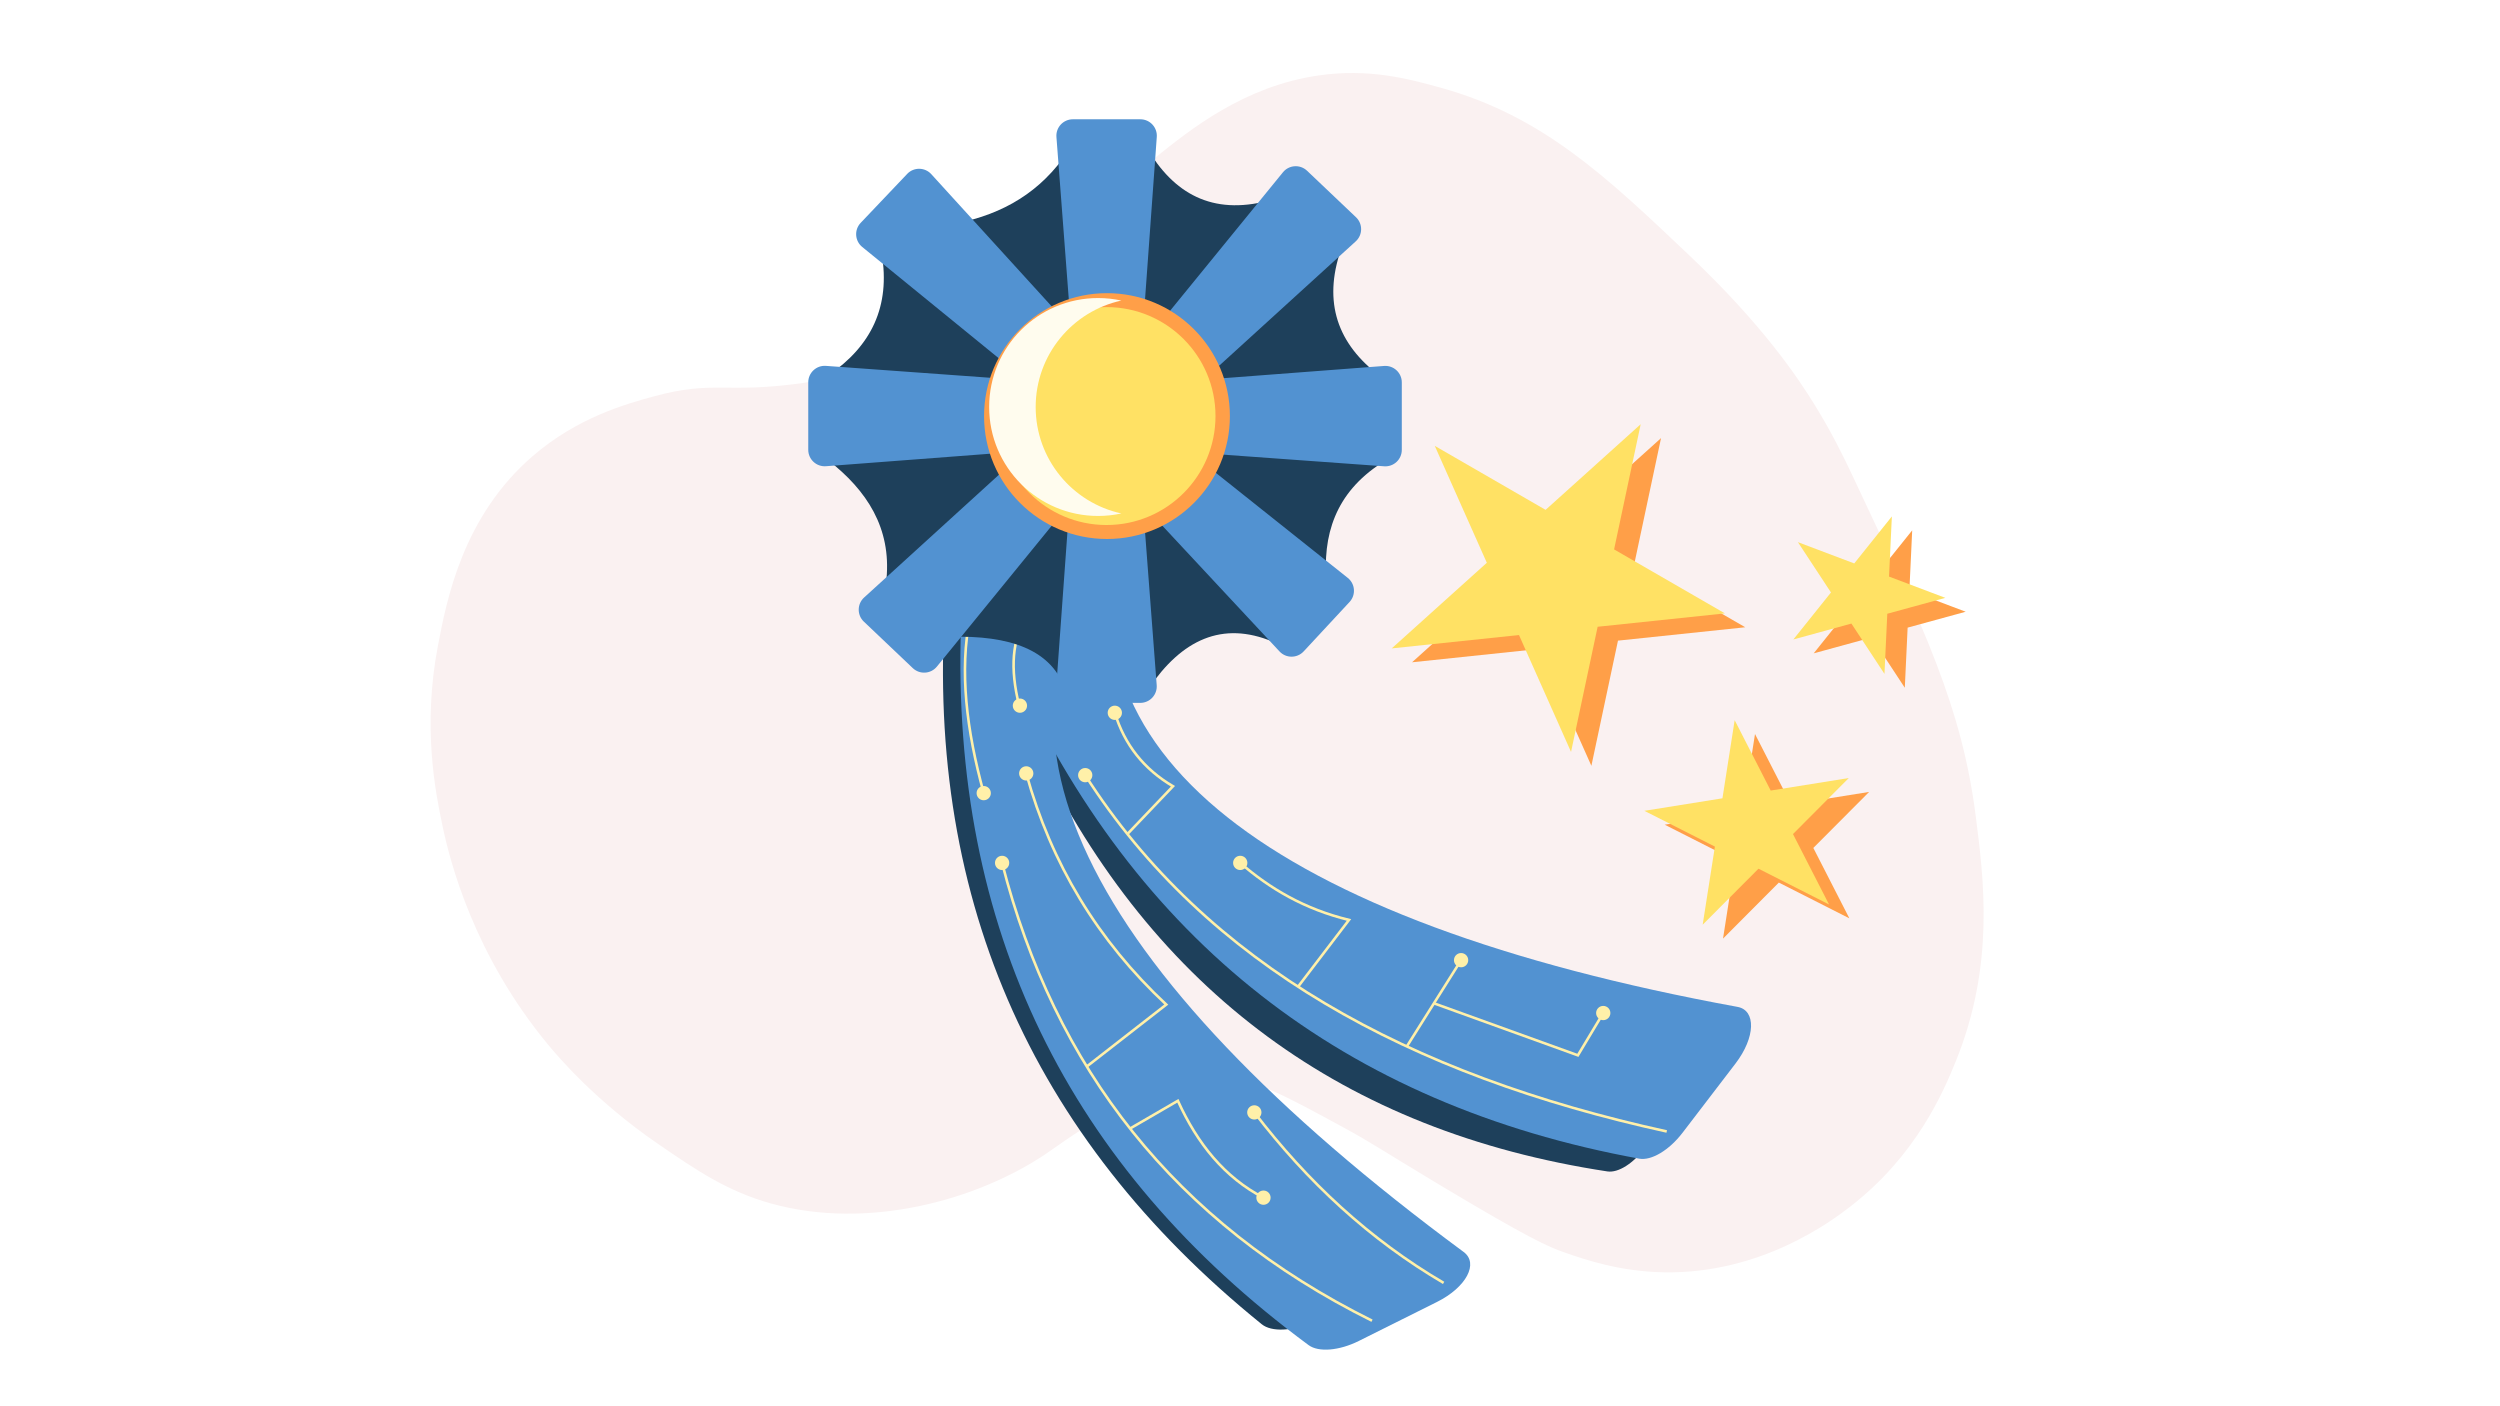 <?xml version="1.0" encoding="UTF-8"?>
<svg id="Layer_2" data-name="Layer 2" xmlns="http://www.w3.org/2000/svg" xmlns:xlink="http://www.w3.org/1999/xlink" viewBox="0 0 1920 1080">
  <defs>
    <style>
      .cls-1 {
        filter: url(#drop-shadow-2);
      }

      .cls-2 {
        filter: url(#drop-shadow-6);
      }

      .cls-2, .cls-3, .cls-4, .cls-5 {
        fill: #ff9f48;
      }

      .cls-6 {
        fill: #fffcee;
      }

      .cls-3 {
        filter: url(#drop-shadow-7);
      }

      .cls-7 {
        fill: none;
        stroke: #fff0a9;
        stroke-miterlimit: 10;
        stroke-width: 2px;
      }

      .cls-8 {
        filter: url(#drop-shadow-1);
      }

      .cls-4 {
        filter: url(#drop-shadow-4);
      }

      .cls-9 {
        fill: #faf1f1;
      }

      .cls-10, .cls-11 {
        fill: #ffe164;
      }

      .cls-12 {
        fill: #1e405b;
      }

      .cls-13 {
        filter: url(#drop-shadow-3);
      }

      .cls-14 {
        fill: #fff0a9;
      }

      .cls-11 {
        filter: url(#drop-shadow-5);
      }

      .cls-15 {
        fill: #5292d1;
      }

      .cls-5 {
        filter: url(#drop-shadow-8);
      }
    </style>
    <filter id="drop-shadow-1" x="709" y="379" width="651" height="673" filterUnits="userSpaceOnUse">
      <feOffset dx="7" dy="7"/>
      <feGaussianBlur result="blur" stdDeviation="5"/>
      <feFlood flood-color="#000" flood-opacity=".5"/>
      <feComposite in2="blur" operator="in"/>
      <feComposite in="SourceGraphic"/>
    </filter>
    <filter id="drop-shadow-2" x="620" y="98" width="456" height="446" filterUnits="userSpaceOnUse">
      <feOffset dx="7" dy="7"/>
      <feGaussianBlur result="blur-2" stdDeviation="5"/>
      <feFlood flood-color="#000" flood-opacity=".5"/>
      <feComposite in2="blur-2" operator="in"/>
      <feComposite in="SourceGraphic"/>
    </filter>
    <filter id="drop-shadow-3" x="605" y="76" width="487" height="479" filterUnits="userSpaceOnUse">
      <feOffset dx="7" dy="7"/>
      <feGaussianBlur result="blur-3" stdDeviation="5"/>
      <feFlood flood-color="#000" flood-opacity=".5"/>
      <feComposite in2="blur-3" operator="in"/>
      <feComposite in="SourceGraphic"/>
    </filter>
    <filter id="drop-shadow-4" x="740" y="210" width="220" height="219" filterUnits="userSpaceOnUse">
      <feOffset dx="7" dy="7"/>
      <feGaussianBlur result="blur-4" stdDeviation="5"/>
      <feFlood flood-color="#000" flood-opacity=".5"/>
      <feComposite in2="blur-4" operator="in"/>
      <feComposite in="SourceGraphic"/>
    </filter>
    <filter id="drop-shadow-5" x="751" y="220" width="198" height="199" filterUnits="userSpaceOnUse">
      <feOffset dx="7" dy="7"/>
      <feGaussianBlur result="blur-5" stdDeviation="5"/>
      <feFlood flood-color="#000" flood-opacity=".5"/>
      <feComposite in2="blur-5" operator="in"/>
      <feComposite in="SourceGraphic"/>
    </filter>
    <filter id="drop-shadow-6" x="1069" y="321" width="287" height="283" filterUnits="userSpaceOnUse">
      <feOffset dx="7" dy="7"/>
      <feGaussianBlur result="blur-6" stdDeviation="5"/>
      <feFlood flood-color="#000" flood-opacity=".5"/>
      <feComposite in2="blur-6" operator="in"/>
      <feComposite in="SourceGraphic"/>
    </filter>
    <filter id="drop-shadow-7" x="1263" y="548" width="188" height="188" filterUnits="userSpaceOnUse">
      <feOffset dx="7" dy="7"/>
      <feGaussianBlur result="blur-7" stdDeviation="5"/>
      <feFlood flood-color="#000" flood-opacity=".5"/>
      <feComposite in2="blur-7" operator="in"/>
      <feComposite in="SourceGraphic"/>
    </filter>
    <filter id="drop-shadow-8" x="1377" y="392" width="148" height="152" filterUnits="userSpaceOnUse">
      <feOffset dx="7" dy="7"/>
      <feGaussianBlur result="blur-8" stdDeviation="5"/>
      <feFlood flood-color="#000" flood-opacity=".5"/>
      <feComposite in2="blur-8" operator="in"/>
      <feComposite in="SourceGraphic"/>
    </filter>
  </defs>
  <path class="cls-9" d="M1423.38,366.69c-8.14-17.28-16.67-34.52-29.35-55.17-13.14-21.4-40.1-61.75-96.26-115.04-64.75-61.44-113.22-107.44-191.35-129.13-25.03-6.95-55.26-15.01-93.91-9.39-57.11,8.3-98.36,41.48-125.61,63.39-6.04,4.86-24.46,22.87-61.04,58.7-65.31,63.95-63.63,63.62-71.61,69.26-44.3,31.33-91.15,38.1-136.17,44.61-61.44,8.88-69.37-2.28-116.22,10.57-20.75,5.69-58.17,15.95-92.74,45.78-53.81,46.44-66.06,110.44-72.78,145.57-11.96,62.5-2.03,112.14,3.52,138.52,5.75,27.33,23.88,98.77,81,167.87,7.61,9.2,36.68,43.5,84.52,76.3,29.43,20.19,53.04,36.37,86.87,45.78,74.14,20.63,157.34-2.42,210.13-37.57,13.89-9.25,28.05-20.91,55.17-34.04,28.44-13.77,53.02-25.67,83.35-24.65,22.44.76,45.4,13.04,90.39,37.57,23.47,12.8,27.44,16.22,72.78,43.43,70.96,42.58,85.13,48.52,97.43,52.83,16.21,5.67,42.53,14.65,76.3,15.26,74.73,1.34,128.86-39.36,143.22-50.48,51.05-39.53,71.64-88.48,81-111.52,30.05-74,21.63-139.45,15.26-189-10.62-82.55-38.74-142.28-93.91-259.43v-.02h0Z"/>
  <g class="cls-8">
    <path class="cls-12" d="M1000.76,1008.53l61.25-27.27c23.02-10.25,33.53-28.24,22.13-37.46-282.67-228.55-372.5-427.37-230.04-556.67l-134.5,59.88c-17.85,230.98,63.52,418.41,242.46,563.03,7.4,5.98,23.3,5.35,38.71-1.51Z"/>
    <path class="cls-12" d="M1256.52,874.16l34.75-48.36c13.06-18.17,13.06-36.68.19-38.64-319.19-48.61-477.16-160.83-425.85-323.82l-76.31,106.19c89.81,185.13,236.2,292.41,438.22,323.13,8.35,1.27,20.27-6.34,29.01-18.51Z"/>
    <g>
      <path class="cls-15" d="M1036.62,1022.83l59.99-29.94c22.55-11.25,32.25-29.69,20.46-38.39-292.45-215.9-390.94-410.57-254.3-546.01l-131.74,65.74c-7.67,231.54,81.86,415.21,266.98,551.82,7.65,5.65,23.52,4.32,38.61-3.21Z"/>
      <path class="cls-15" d="M1285.15,863.01l40.74-53.25c15.31-20.01,15.93-40.84,1.51-43.48-357.56-65.47-531.57-197.08-468.33-378.78l-89.46,116.93c94.83,211.37,255.95,337.03,482.27,378.42,9.36,1.71,23.02-6.45,33.27-19.85Z"/>
    </g>
  </g>
  <path class="cls-7" d="M1053.71,1014.3c-151.5-75.25-243.86-194.17-284.1-351.58"/>
  <path class="cls-7" d="M1280.05,868.97c-197.89-43.3-353.48-127.94-446.61-273.64"/>
  <path class="cls-7" d="M865.86,640.52l34.98-36.67c-22.33-13.13-37.22-31.94-44.66-56.43"/>
  <path class="cls-7" d="M834.63,819.07l61.06-47.55c-52.55-49.08-88.39-108.26-107.53-177.55"/>
  <path class="cls-7" d="M1108.7,985.27c-56.77-33.27-104.61-77.69-145.38-130.94"/>
  <line class="cls-7" x1="1080.42" y1="803.68" x2="1122.12" y2="737.41"/>
  <polyline class="cls-7" points="1101.27 770.55 1211.81 810.49 1231.3 778.01"/>
  <circle class="cls-14" cx="788.15" cy="593.97" r="5.48"/>
  <circle class="cls-14" cx="783.3" cy="541.94" r="5.48"/>
  <circle class="cls-14" cx="970.35" cy="919.8" r="5.48"/>
  <circle class="cls-14" cx="769.62" cy="662.71" r="5.48"/>
  <path class="cls-7" d="M744.95,474.34c-8.18,40.7-2.75,86.32,10.56,134.78"/>
  <circle class="cls-14" cx="755.5" cy="609.13" r="5.48"/>
  <circle class="cls-14" cx="963.32" cy="854.33" r="5.48"/>
  <circle class="cls-14" cx="833.45" cy="595.32" r="5.48"/>
  <circle class="cls-14" cx="856.18" cy="547.42" r="5.48"/>
  <circle class="cls-14" cx="952.5" cy="662.71" r="5.48"/>
  <circle class="cls-14" cx="1122.12" cy="737.41" r="5.48"/>
  <circle class="cls-14" cx="1231.3" cy="778.01" r="5.48"/>
  <path class="cls-7" d="M996.9,757.78l39.11-51.26c-34.15-8.33-60.81-24.1-83.51-43.8"/>
  <path class="cls-7" d="M867.89,866.71l36.71-21.31c14.97,32.91,35.86,58.9,65.75,74.4"/>
  <path class="cls-7" d="M788.15,474.34c-10.75,16.51-12.58,38.97-5.48,67.39"/>
  <g class="cls-1">
    <path class="cls-12" d="M905.89,286.8l-93.32-40.84,61.11-139.64c20.63,35.46,50.29,52.09,93.32,40.84l-61.11,139.64Z"/>
    <path class="cls-12" d="M809.32,518c-13.17-29.4-48.09-38.33-95.47-35.52l53.15-142.86,95.47,35.52-53.15,142.86Z"/>
    <path class="cls-12" d="M673.83,437.49c3.59-38.75-14.69-67.75-45.18-91.3l136.61-67.6,45.18,91.3-136.61,67.6Z"/>
    <path class="cls-12" d="M629.31,281.15c32.98-22.41,47.62-53.05,40.84-93.32l139.64,61.11-40.84,93.32-139.64-61.11Z"/>
    <path class="cls-12" d="M721.09,165.66c36.04-5.77,66.35-21.21,88.21-50.93l76.21,132-88.21,50.93-76.21-132Z"/>
    <path class="cls-12" d="M970.35,485.77c-38.47-16.02-69.68-1.73-95.23,36.16l-54.1-142.5,95.23-36.16,54.1,142.5Z"/>
    <path class="cls-12" d="M1053.71,348.81c-34.86,22.66-45.47,54.94-41.77,92.9l-139.02-62.5,41.77-92.9,139.02,62.5Z"/>
    <path class="cls-12" d="M1024.15,181.03c-15.36,40.86-5.71,73.36,25.79,98.54l-147.46,38.6-25.79-98.54,147.46-38.6Z"/>
  </g>
  <g class="cls-13">
    <path class="cls-15" d="M868.79,84.61h-51.84c-7.36,0-13.17,6.27-12.61,13.61l11.53,151.38h54.58l10.96-151.43c.53-7.32-5.27-13.56-12.61-13.56Z"/>
    <path class="cls-15" d="M816.9,532.81h51.84c7.36,0,13.17-6.27,12.61-13.61l-11.53-151.38h-54.58l-10.96,151.43c-.53,7.32,5.27,13.56,12.61,13.56Z"/>
    <path class="cls-15" d="M1069.58,338.5v-51.84c0-7.36-6.27-13.17-13.61-12.61l-151.38,11.53v54.58l151.43,10.96c7.32.53,13.56-5.27,13.56-12.61Z"/>
    <path class="cls-15" d="M613.74,286.61v51.84c0,7.36,6.27,13.17,13.61,12.61l151.38-11.53v-54.58s-151.43-10.96-151.43-10.96c-7.32-.53-13.56,5.27-13.56,12.61Z"/>
    <path class="cls-15" d="M689.71,126.57l-35.71,37.58c-5.07,5.34-4.53,13.86,1.18,18.51l117.67,95.92,37.6-39.56-102.22-112.26c-4.94-5.43-13.46-5.52-18.52-.2Z"/>
    <path class="cls-15" d="M1034.4,159.84l-37.58-35.71c-5.34-5.07-13.86-4.53-18.51,1.18l-95.92,117.67,39.56,37.6,112.26-102.22c5.43-4.94,5.52-13.46.2-18.52Z"/>
    <path class="cls-15" d="M656.44,470.41l37.58,35.71c5.34,5.07,13.86,4.53,18.51-1.18l95.92-117.67-39.56-37.6-112.26,102.22c-5.43,4.94-5.52,13.46-.2,18.52Z"/>
    <path class="cls-15" d="M994.19,493.3l35.27-37.99c5.01-5.4,4.37-13.91-1.39-18.5l-118.77-94.56-37.14,39.99,103.51,111.07c5.01,5.37,13.52,5.36,18.52-.02Z"/>
  </g>
  <circle class="cls-4" cx="843.16" cy="312.55" r="94.4"/>
  <circle class="cls-11" cx="842.82" cy="312.53" r="83.68"/>
  <path class="cls-6" d="M795.4,312.58c0-40.08,28.19-73.56,65.81-81.75-5.76-1.25-11.73-1.93-17.86-1.93-46.21,0-83.68,37.46-83.68,83.68s37.46,83.68,83.68,83.68c6.13,0,12.11-.68,17.86-1.93-37.63-8.19-65.81-41.67-65.81-81.75Z"/>
  <polygon class="cls-2" points="1268.68 329.46 1248.24 425.6 1333.36 474.74 1235.61 485.01 1215.18 581.15 1175.2 491.36 1077.46 501.63 1150.5 435.87 1110.52 346.09 1195.64 395.23 1268.68 329.46"/>
  <polygon class="cls-3" points="1340.84 556.74 1368.53 610.81 1428.5 601.19 1385.64 644.22 1413.32 698.29 1359.14 670.82 1316.28 713.85 1325.66 653.84 1271.49 626.37 1331.46 616.75 1340.84 556.74"/>
  <polygon class="cls-5" points="1389.42 420.05 1432.67 436.38 1461.57 400.3 1459.4 446.48 1502.65 462.81 1458.06 475.02 1455.89 521.2 1430.5 482.56 1385.91 494.77 1414.81 458.68 1389.42 420.05"/>
  <polygon class="cls-10" points="1260.05 325.8 1239.62 421.94 1324.73 471.08 1226.99 481.35 1206.56 577.48 1166.58 487.7 1068.84 497.97 1141.88 432.21 1101.9 342.42 1187.02 391.57 1260.05 325.8"/>
  <polygon class="cls-10" points="1332.22 553.08 1359.9 607.14 1419.88 597.52 1377.01 640.56 1404.7 694.63 1350.52 667.16 1307.65 710.19 1317.04 650.18 1262.86 622.71 1322.84 613.09 1332.22 553.08"/>
  <polygon class="cls-10" points="1380.8 416.38 1424.05 432.72 1452.95 396.63 1450.78 442.82 1494.03 459.15 1449.44 471.36 1447.27 517.54 1421.88 478.9 1377.29 491.11 1406.19 455.02 1380.8 416.38"/>
</svg>